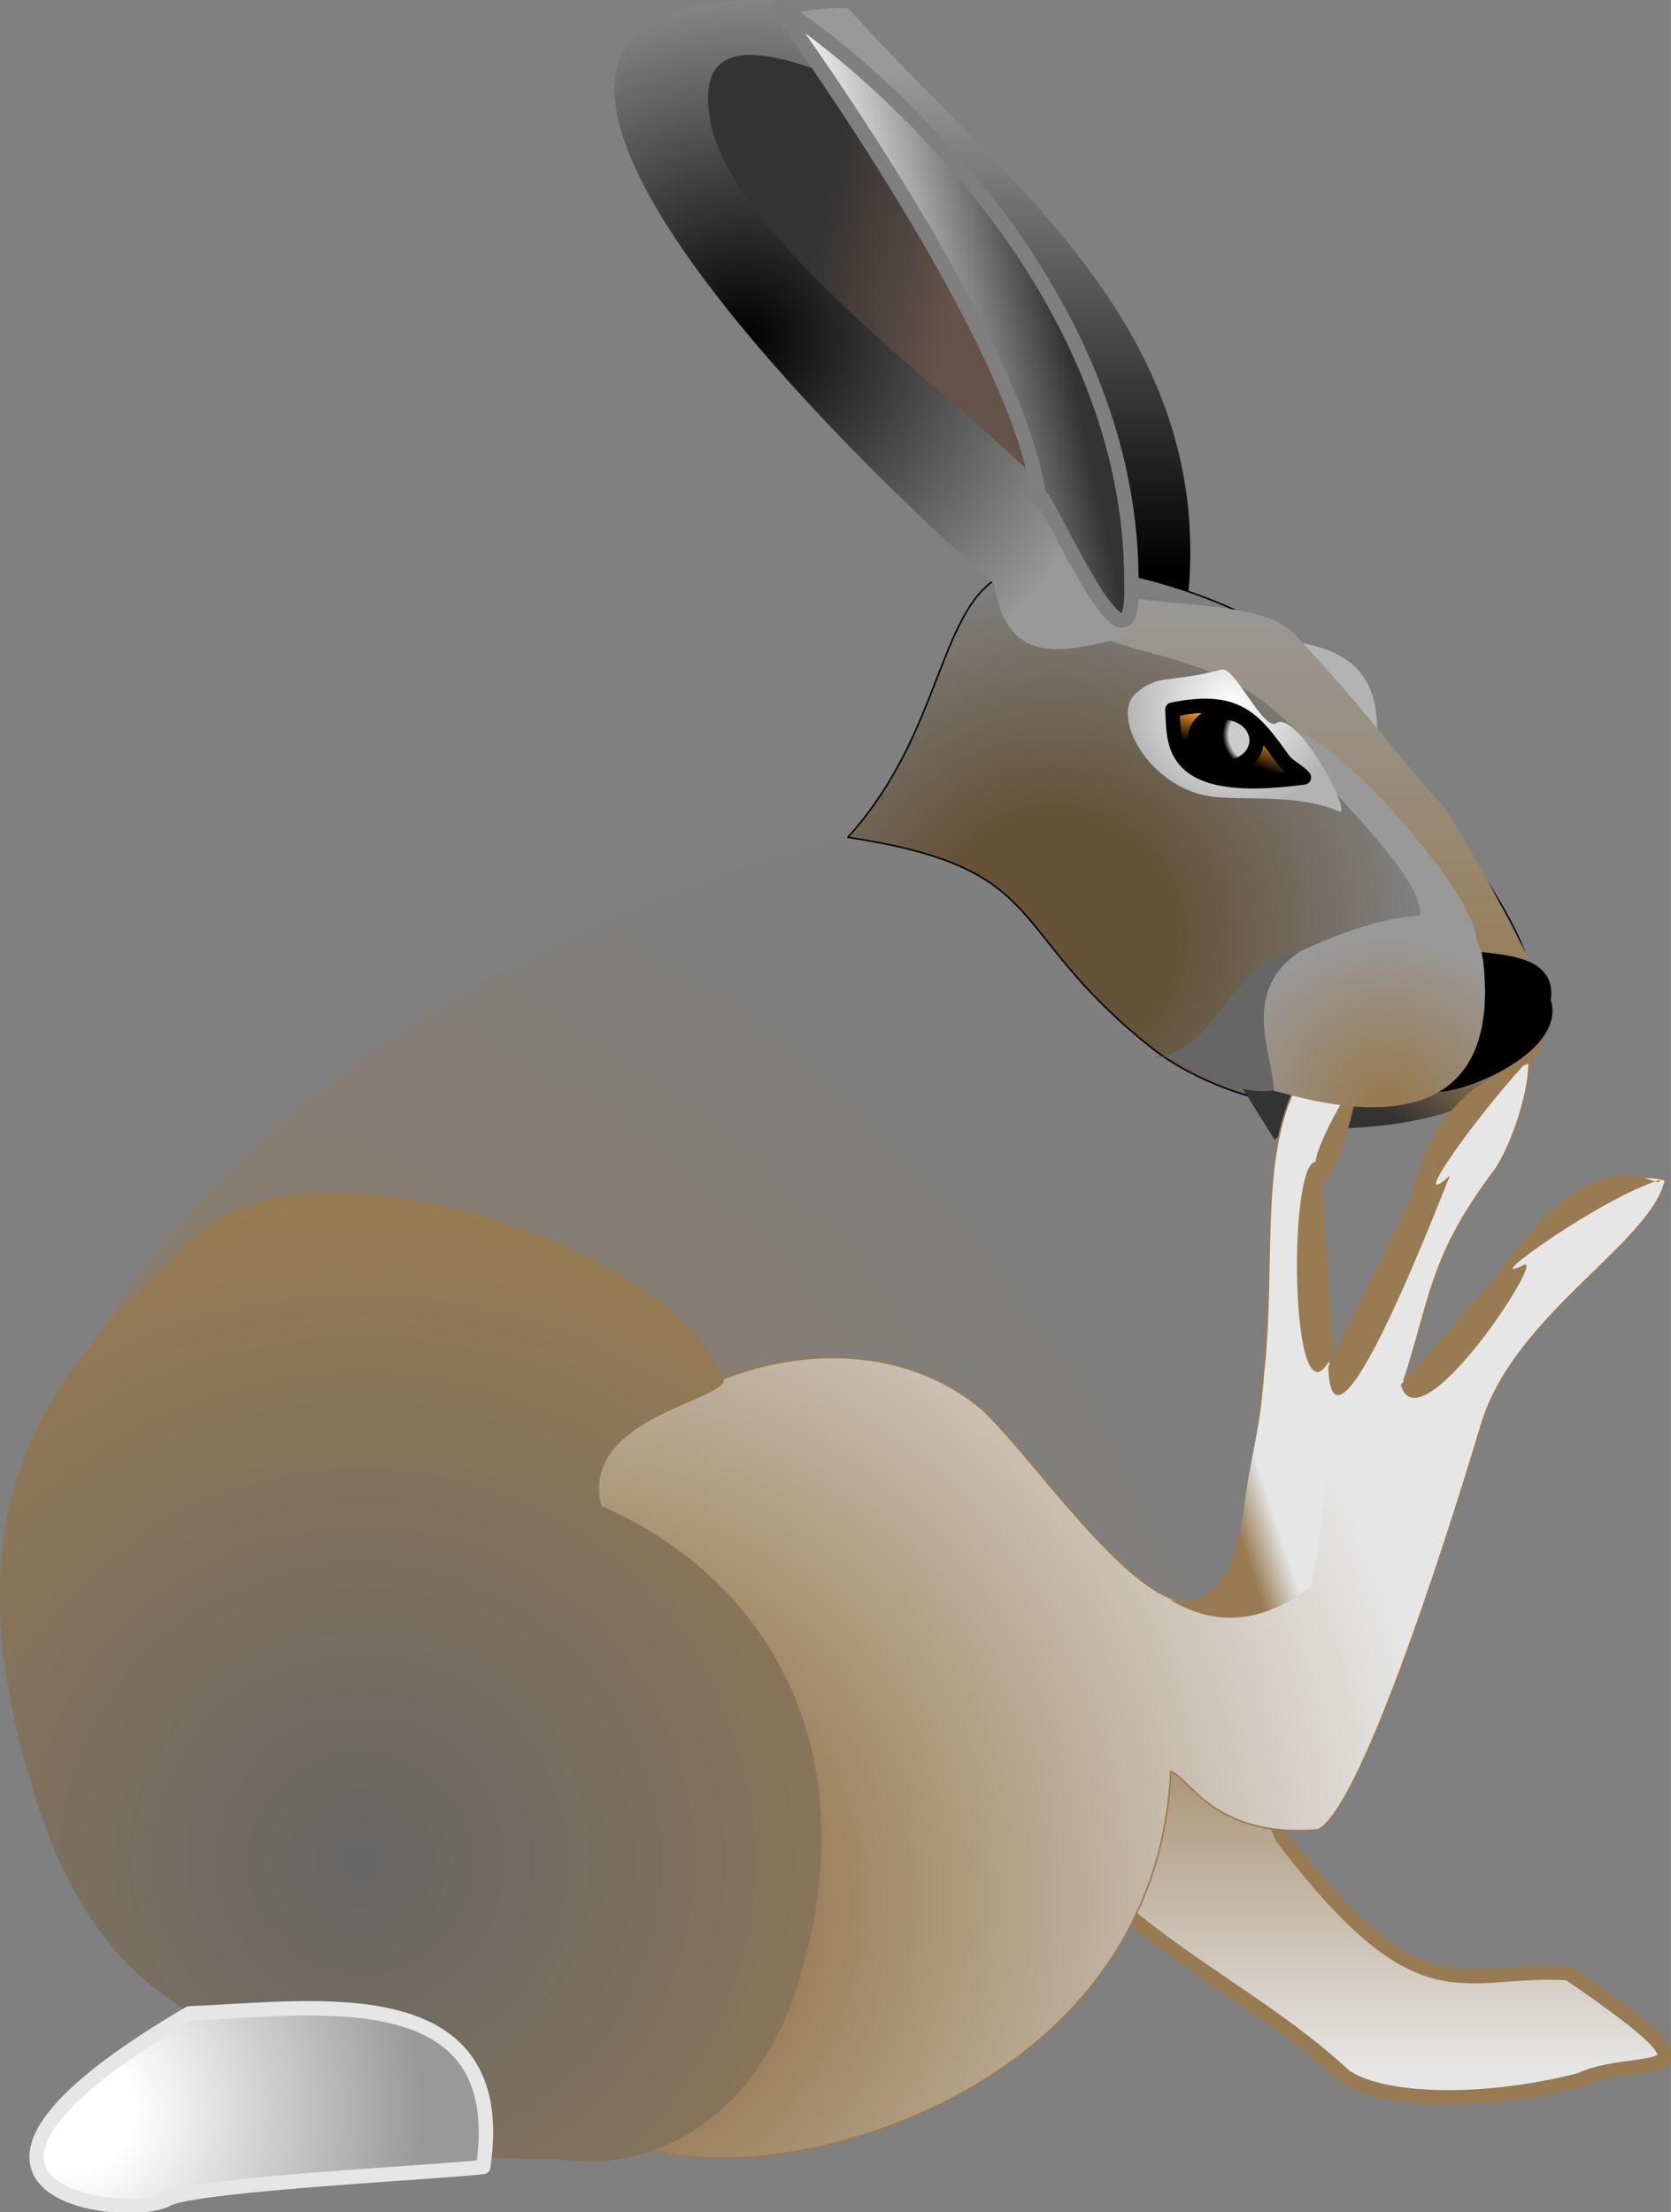 <?xml version="1.0" encoding="UTF-8"?>
<svg width="233.86" height="309.56" enable-background="new 0 0 233.859 309.563" viewBox="0 0 233.859 309.563" xmlns="http://www.w3.org/2000/svg">
 <rect x="0" y="0" width="233.859" height="309.563" fill="#808080" stroke="none"/>
 <defs>
  <linearGradient id="h" x2="0" y1="293.48" y2="230.38" gradientUnits="userSpaceOnUse">
   <stop stop-color="#e6e6e6" offset=".06"/>
   <stop stop-color="#987b53" offset=".94"/>
  </linearGradient>
  <linearGradient id="g" x2="0" y1="89.06" y2="1.1" gradientUnits="userSpaceOnUse">
   <stop offset=".1"/>
   <stop stop-color="#999" offset=".9"/>
  </linearGradient>
  <linearGradient id="e" x1="189.43" x2="201.56" y1="156.93" y2="139.61" gradientUnits="userSpaceOnUse">
   <stop stop-color="#333" offset=".17"/>
   <stop stop-color="#987b53" offset=".83"/>
  </linearGradient>
  <linearGradient id="d" x2="0" y1="142.41" y2="82.23" gradientUnits="userSpaceOnUse">
   <stop stop-color="#987b53" offset="0"/>
   <stop stop-color="#999" offset="1"/>
  </linearGradient>
  <linearGradient id="b" x1="170.6" x2="175.95" y1="111.4" y2="96.72" gradientUnits="userSpaceOnUse">
   <stop offset=".36"/>
   <stop stop-color="#fe9929" offset=".64"/>
  </linearGradient>
  <linearGradient id="p" x1="106.56" x2="140.83" y1="34.13" y2="42.04" gradientUnits="userSpaceOnUse">
   <stop stop-color="#333" offset=".2"/>
   <stop stop-color="#655249" offset=".8"/>
  </linearGradient>
  <linearGradient id="o" x1="165.67" x2="101.44" y1="36.87" y2="50.52" gradientUnits="userSpaceOnUse">
   <stop stop-color="#333" offset=".28"/>
   <stop stop-color="#fff" offset=".72"/>
  </linearGradient>
  <linearGradient id="j" x1="165.98" x2="183.27" y1="212.18" y2="206.56" gradientUnits="userSpaceOnUse">
   <stop stop-color="#987b53" offset=".35"/>
   <stop stop-color="#e6e6e6" offset=".65"/>
  </linearGradient>
  <radialGradient id="i" cx="-2.976" cy="285.06" r="183.22" gradientUnits="userSpaceOnUse">
   <stop stop-color="#987b53" offset="0"/>
   <stop stop-color="#7f7f7f" offset="1"/>
  </radialGradient>
  <radialGradient id="f" cx="147.53" cy="131.19" r="67.359" gradientUnits="userSpaceOnUse">
   <stop stop-color="#655237" offset=".25"/>
   <stop stop-color="#7f7f7f" offset=".75"/>
  </radialGradient>
  <radialGradient id="c" cx="172.5" cy="98.66" r="15.144" gradientUnits="userSpaceOnUse">
   <stop stop-color="#fff" offset="0"/>
   <stop stop-color="#b3b3b3" offset="1"/>
  </radialGradient>
  <radialGradient id="a" cx="175.95" cy="102.8" r="8.796" gradientUnits="userSpaceOnUse">
   <stop stop-color="#ccc" offset=".45"/>
   <stop offset=".55"/>
  </radialGradient>
  <radialGradient id="q" cx="104.15" cy="47.23" r="54.405" gradientUnits="userSpaceOnUse">
   <stop offset="0"/>
   <stop stop-color="#999" offset="1"/>
  </radialGradient>
  <radialGradient id="n" cx="76.901" cy="265.97" r="156.2" gradientUnits="userSpaceOnUse">
   <stop stop-color="#987b53" offset=".2"/>
   <stop stop-color="#e6e6e6" offset=".8"/>
  </radialGradient>
  <radialGradient id="m" cx="50.549" cy="260.46" r="93.333" gradientUnits="userSpaceOnUse">
   <stop stop-color="#666" offset="0"/>
   <stop stop-color="#987b53" offset="1"/>
  </radialGradient>
  <radialGradient id="l" cx="10.123" cy="295.35" r="57.589" gradientUnits="userSpaceOnUse">
   <stop stop-color="#fff" offset=".15"/>
   <stop stop-color="#999" offset=".85"/>
  </radialGradient>
  <radialGradient id="k" cx="194.2" cy="154.91" r="26.72" gradientUnits="userSpaceOnUse">
   <stop stop-color="#987b53" offset=".1"/>
   <stop stop-color="#999" offset=".9"/>
  </radialGradient>
 </defs>
 <g fill-rule="evenodd">
  <path d="m177.96 153.21c-50.705-44.42-50.153-38.358-46.627-39.24-124.33 25.47-182.64 138.34-65.245 179.78 100.96 35.72 122.14-92.59 111.88-140.54z" fill="url(#i)"/>
  <path d="m142.8,250.21c10.472,19.619 31.194,27.005 45.413,40.342 4.961,3.418 18.407,4.189 32.848.552 8.267-3.969 22.817,1.654-1.543-14.991-15.322-.882-20.393,6.834-40.122-19.069-21.06-52.46-52.91-12.34-36.6-6.83z" fill="url(#h)" stroke="#987b53" stroke-linejoin="round" stroke-miterlimit="2.414" stroke-width="2.016"/>
  <path d="m179.95,89.614c7.386.991 12.787,3.417 12.787,12.566-3.86,0-10.81-9.48-12.79-12.566z" fill="#b3b3b3"/>
  <path d="m118.66 1.102c-22.046 0-15.653 14-15.653 33.729 9.811 11.133 55.995 47.508 55.995 54.231h6.504c7.39-41.665-24.79-63.159-46.84-87.96z" fill="url(#g)"/>
  <path d="m118.66,117.17c14.771-16.314 12.235-35.933 25.132-37.808 10.581-1.654 33.838,5.401 40.342,13.889 8.929,11.794 30.643,33.178 30.753,46.956 .221,19.18-37.035,19.73-53.899,6.284-20.71-16.53-13.55-24.91-42.32-29.32z" fill="url(#f)" stroke="#000" stroke-linejoin="round" stroke-miterlimit="2.414" stroke-width=".216"/>
  <path d="m178.4,159.5c2.536-3.306 18.739,1.434 33.51-8.266 5.07-3.307 7.275-15.542 2.646-14.44-1.323.882-4.079,6.503-6.063,6.835-15.101,2.534-16.314,1.102-34.721,8.487l4.62,7.39z" fill="url(#e)"/>
  <path d="m153.05,82.229c-1.434-.22-1.763,6.173 3.416,7.827 10.692,3.307 20.503,3.857 30.644,19.73 2.095,0 8.046,9.259 14.22,17.526 5.621,10.141 13.446,21.383 14.66,11.023-.883-2.316-11.905-23.259-14.221-25.794-8.486-9.37-9.92-12.455-20.722-23.919-4.96-5.19-21.16-3.206-28-6.402z" fill="url(#d)"/>
  <path d="m204.09,133.82c5.291.882 13.007.441 11.905,6.173 2.535,6.723-13.559,13.116-16.203,11.573-.56-1.54 4.29-15.32 4.29-17.74z" stroke="#000" stroke-linejoin="round" stroke-miterlimit="2.414" stroke-width="2.016"/>
  <path d="m161.43,148.03c9.7-.882 10.582-15.212 22.268-14.991 5.621.109-9.149,10.801 1.982,16.092-11.02,9.49-21.6-3.3-24.25-1.1z" fill="#666"/>
  <path d="m206.62 131.5c-2.204 2.204-11.354-2.646-8.155-2.646 2.755-4.63-15.102-20.942-18.298-25.242 1.55-6.502 26.46 20.83 26.46 27.89z" fill="#999"/>
  <path d="m159,97c-3.637,3.086 1.653,13.116 10.36,14.439 4.411.661 12.235-.441 17.968,2.095 2.314.991-5.732-14.219-8.707-12.346-1.764,1.212-5.843-7.936-7.606-7.495-7.71,1.981-8.81.548-12.01,3.305z" fill="url(#c)"/>
  <path d="m182.48,108.79c-19.289,2.645-18.077-4.96-18.407-9.48 9.479-1.984 11.684,1.764 15.651,7.164 .56.78 2.21,1.55 2.76,2.32z" fill="url(#b)" stroke="#000" stroke-linejoin="round" stroke-miterlimit="2.414" stroke-width="2.016"/>
  <path d="m171.46 99.755c2.425 0 4.407 1.763 4.407 3.857 0 2.095-1.982 3.748-4.407 3.748s-4.3-1.653-4.3-3.748c0-2.09 1.88-3.855 4.3-3.855z" fill="url(#a)" stroke="#000" stroke-linejoin="round" stroke-miterlimit="2.414" stroke-width="2.016"/>
  <path d="m142.03,78.813c5.291-6.284-16.975-7.276-14.88-9.811 6.063-7.827-1.984-9.7-9.369-19.399 19.51,16.533 26.124,17.966 29.099,24.358 .77-1.874-1.1,4.852-4.85,4.852z" fill="#7f7f7f"/>
  <path d="m108.19 0c-64.813-1.212 33.179 83.993 30.973 81.677 1.874 13.559 12.787 8.268 18.629 7.607 7.28-42.217-33.28-77.49-49.6-89.284z" fill="url(#q)"/>
  <path d="m124.94 13.667c-8.047-2.314-28.989-14.108-25.462 3.638 3.748 17.856 39.681 41.776 48.279 52.799-4.63-2.095-21.05-55.885-22.82-56.437z" fill="url(#p)"/>
  <path d="m108.85,1.102c.661.662 34.06,46.736 36.596,68.891-.771-5.4 13.446,29.651 12.896,11.684 .21-49.16-51.26-82.889-49.5-80.575z" fill="url(#o)" stroke="#7f7f7f" stroke-linejoin="round" stroke-miterlimit="2.414" stroke-width="2.016"/>
  <path d="m68.84,228.94c-18.517,23.588 1.213,42.217 16.424,67.9 7.716,13.116 76.166,2.865 78.592-48.941 2.646.882 6.063,9.369 20.613,8.157 5.731-2.755 17.084-37.367 22.926-56.875 4.631-15.212 23.92-25.353 25.684-34.06-12.787-3.637-27.889,21.494-36.596,28.107 3.747-11.464 3.638-17.305 12.455-29.1 2.095-2.645 5.07-10.471 5.07-15.432-22.597,7.936-9.59,25.683-27.886,41.996-.662-10.581-2.979-23.478 0-30.091 4.959-11.464 2.314-23.478-5.071-7.937-4.629,9.811-2.757,24.141-4.078,38.028-1.543,15.653-2.425,30.533-9.261,33.179-8.155,3.086-24.249-21.935-31.081-27.337-19.95-15.55-56.437-2.98-67.79,32.4z" fill="url(#n)" stroke="#987b53" stroke-linejoin="round" stroke-miterlimit="2.414" stroke-width=".216"/>
  <path d="m5.351,252.75c-13.558-41.776.11-59.853 22.596-80.245 16.204-14.439 66.025,1.653 73.301,20.392 1.103,3.086-20.281,5.291-17.085,17.857 21.716,9.369 37.919,32.517 27.666,66.355-5.622,18.958-20.061,27.226-33.839,25.021-15.542,0-16.313-.771-31.855-5.952-7.718-14.87-29.432-8.59-40.785-43.42z" fill="url(#m)"/>
  <path d="m26.514 281.74c-43.098 25.241-8.708 29.099-3.086 26.013 3.637-2.094 39.129-3.858 44.2-4.519 3.969-26.78-23.809-22.15-41.114-21.49z" fill="url(#l)" stroke="#e6e6e6" stroke-linejoin="round" stroke-miterlimit="2.414" stroke-width="2.016"/>
  <path d="m186.67 189.15c-6.062 13.669-6.613-26.564-2.535-26.564 0-1.984 4.3-10.141 5.953-11.464 0 2.095-2.977 14.219-5.071 14.219l1.65 23.8z" fill="#987b53"/>
  <path d="m181.93 133.15c5.622-2.645 24.36-10.691 25.682 1.654 3.308 31.084-31.083 16.535-29.32 17.967 0-4.96-4.95-13.89 3.64-19.62z" fill="url(#k)"/>
  <path d="m185.9,191.24c.441,17.637 17.746-29.1 17.086-26.785-6.614,5.952 4.518-9.479 11.242-16.423 .331,1.321-13.007,1.763-16.644,19.51l-11.69,23.69z" fill="#987b53"/>
  <path d="m196.04 193.78c2.534 9.039 20.501-18.409 17.194-16.755-6.833 3.307 10.913-9.479 19.07-11.904 0 2.093-8.048-8.268-23.149 13.778l-13.11 14.88z" fill="#987b53"/>
  <path d="m163.74,223.87c5.732,3.416 12.235,3.857 19.731-1.875 5.181-23.698-1.985-23.919-6.503-30.312 0,4.85-2.314,14.771-2.536,16.864-.87,6.72-2.2,16.97-10.69,15.32z" fill="url(#j)"/>
 </g>
</svg>
